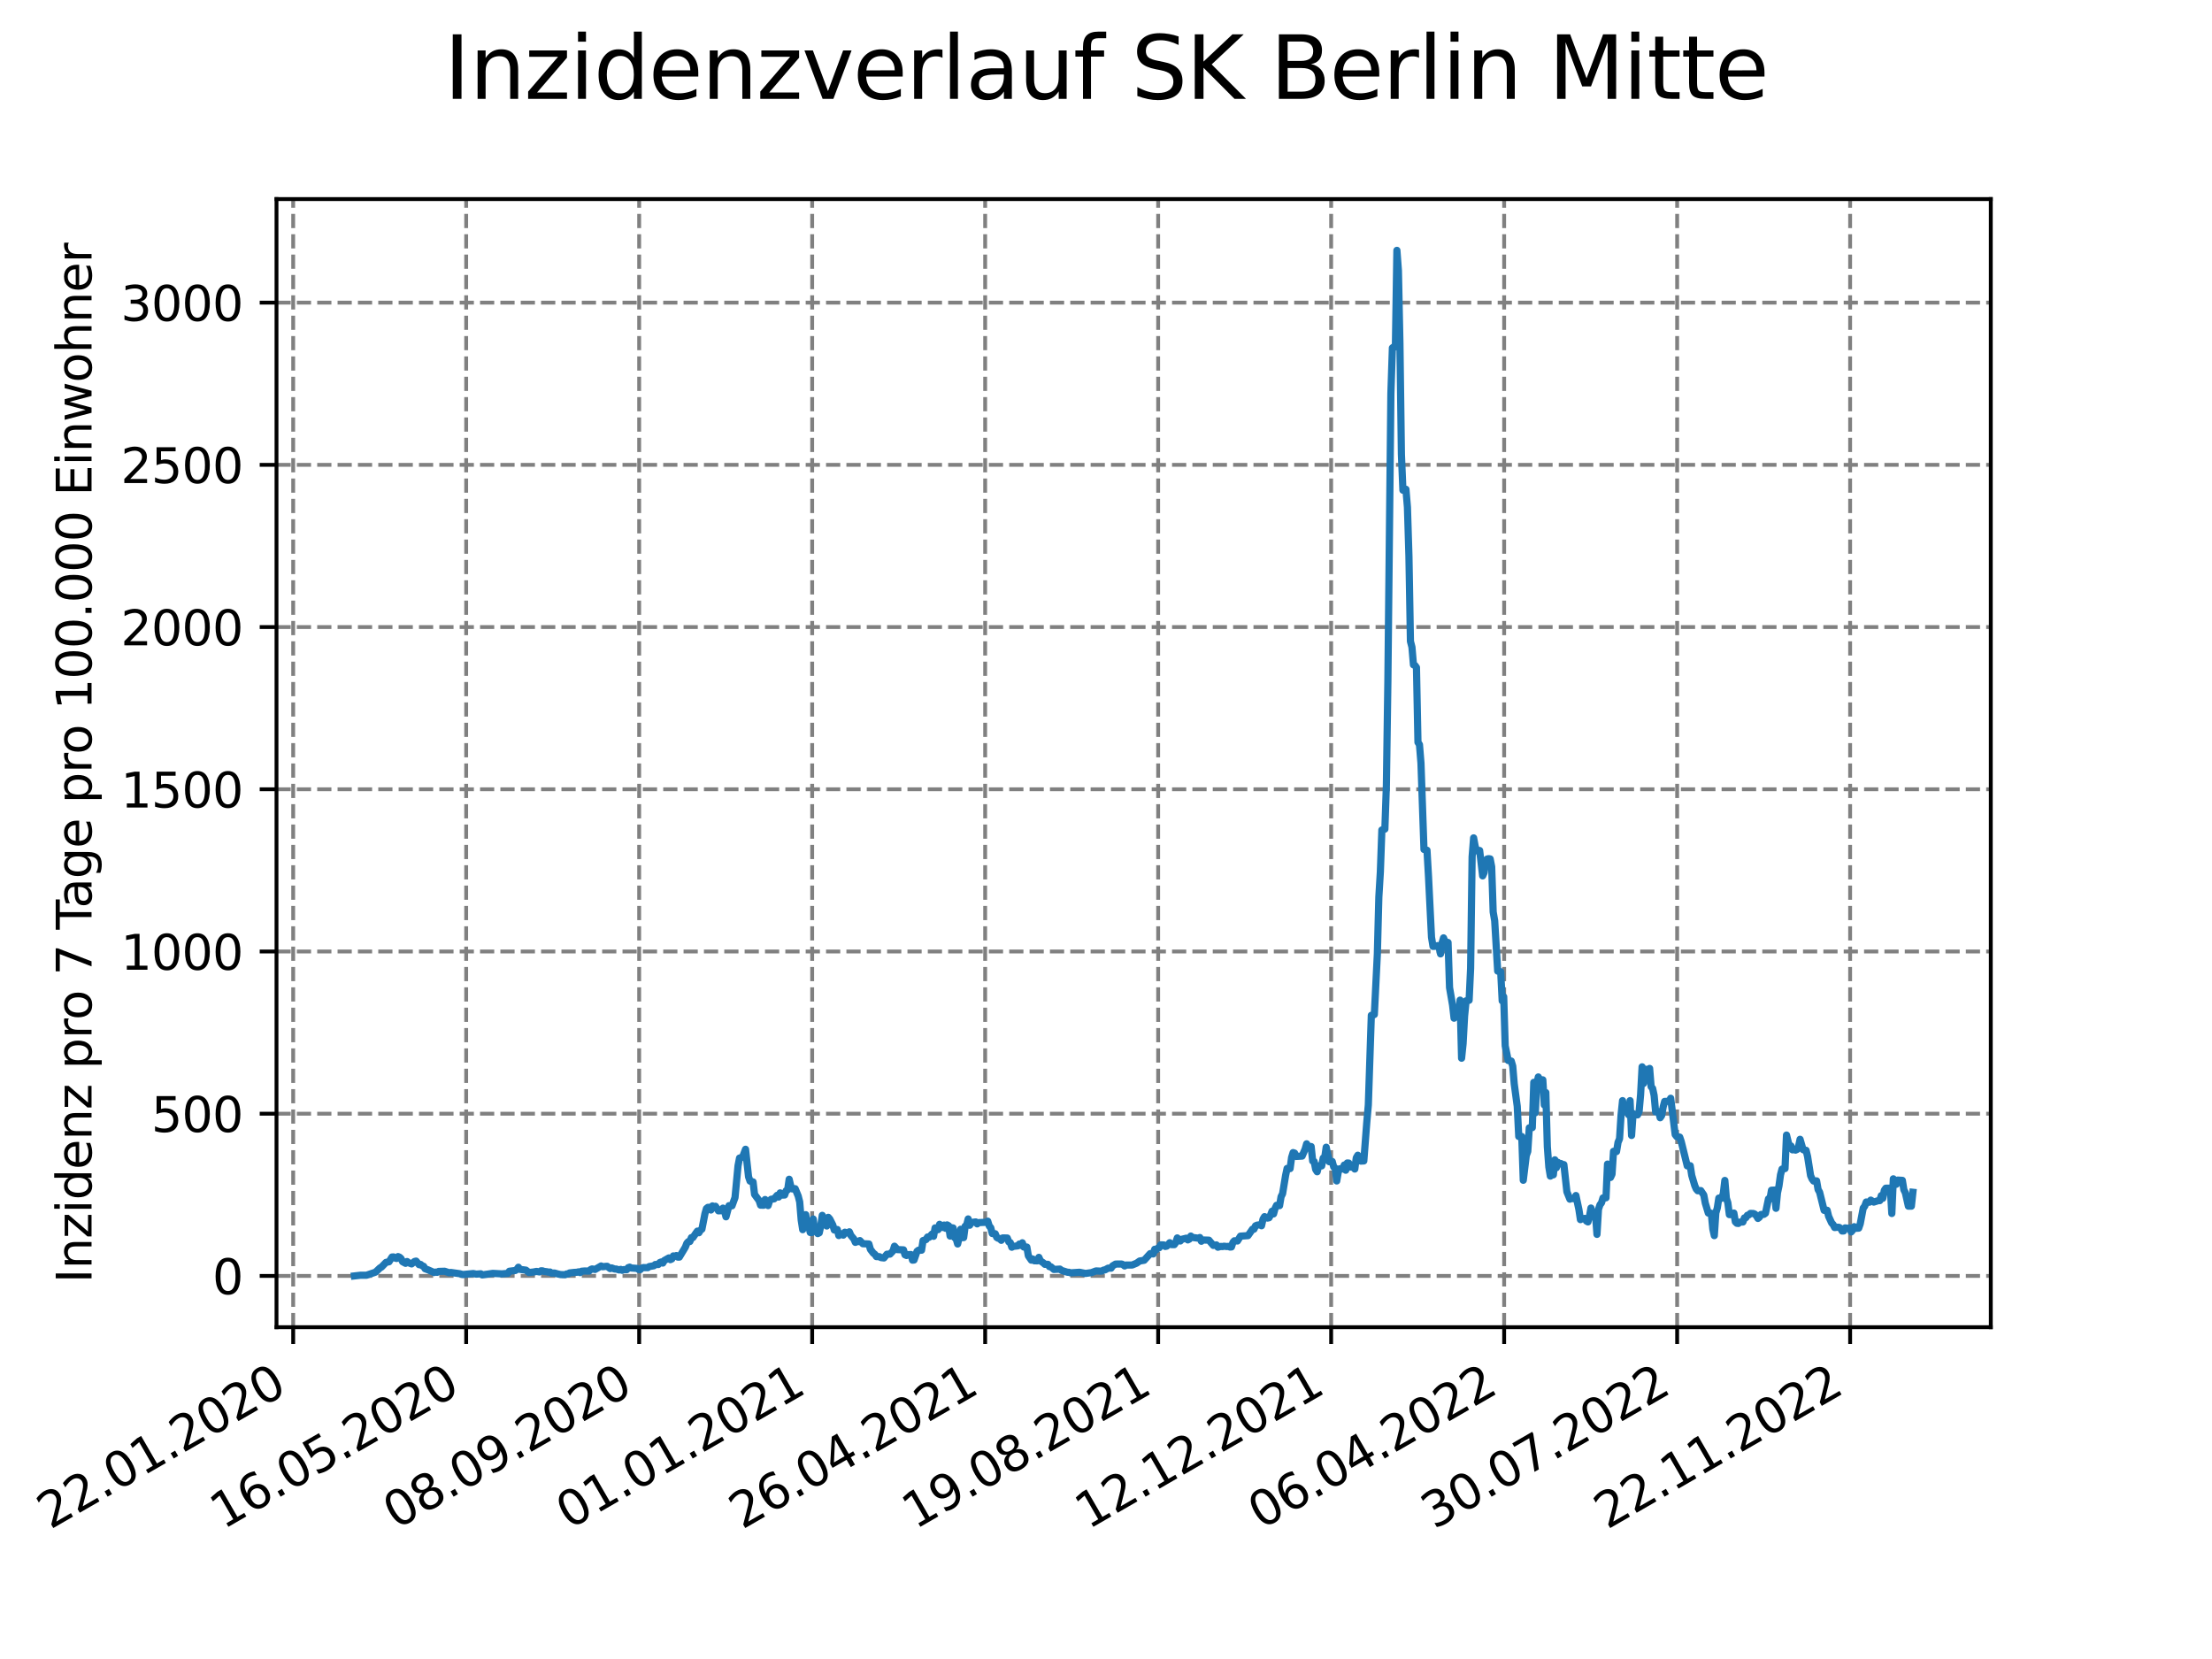 <?xml version="1.0" encoding="utf-8" standalone="no"?>
<!DOCTYPE svg PUBLIC "-//W3C//DTD SVG 1.1//EN"
  "http://www.w3.org/Graphics/SVG/1.1/DTD/svg11.dtd">
<svg xmlns:xlink="http://www.w3.org/1999/xlink" width="460.8pt" height="345.6pt" viewBox="0 0 460.8 345.6" xmlns="http://www.w3.org/2000/svg" version="1.1">
 <defs>
  <style type="text/css">*{stroke-linejoin: round; stroke-linecap: butt}</style>
 </defs>
 <g id="figure_1">
  <g id="patch_1">
   <path d="M 0 345.6 
L 460.8 345.6 
L 460.8 0 
L 0 0 
z
" style="fill: #ffffff"/>
  </g>
  <g id="axes_1">
   <g id="patch_2">
    <path d="M 57.6 276.48 
L 414.72 276.48 
L 414.72 41.472 
L 57.6 41.472 
z
" style="fill: #ffffff"/>
   </g>
   <g id="matplotlib.axis_1">
    <g id="xtick_1">
     <g id="line2d_1">
      <path d="M 61.076 276.48 
L 61.076 41.472 
" clip-path="url(#p20c4d9d1df)" style="fill: none; stroke-dasharray: 2.96,1.28; stroke-dashoffset: 0; stroke: #808080; stroke-width: 0.8"/>
     </g>
     <g id="line2d_2">
      <defs>
       <path id="m42b1d2dffa" d="M 0 0 
L 0 3.5 
" style="stroke: #000000; stroke-width: 0.8"/>
      </defs>
      <g>
       <use xlink:href="#m42b1d2dffa" x="61.076" y="276.48" style="stroke: #000000; stroke-width: 0.8"/>
      </g>
     </g>
     <g id="text_1">
      <!-- 22.01.2020 -->
      <g transform="translate(10.451 318.689) rotate(-30) scale(0.1 -0.1)">
       <defs>
        <path id="DejaVuSans-32" d="M 1228 531 
L 3431 531 
L 3431 0 
L 469 0 
L 469 531 
Q 828 903 1448 1529 
Q 2069 2156 2228 2338 
Q 2531 2678 2651 2914 
Q 2772 3150 2772 3378 
Q 2772 3750 2511 3984 
Q 2250 4219 1831 4219 
Q 1534 4219 1204 4116 
Q 875 4013 500 3803 
L 500 4441 
Q 881 4594 1212 4672 
Q 1544 4750 1819 4750 
Q 2544 4750 2975 4387 
Q 3406 4025 3406 3419 
Q 3406 3131 3298 2873 
Q 3191 2616 2906 2266 
Q 2828 2175 2409 1742 
Q 1991 1309 1228 531 
z
" transform="scale(0.016)"/>
        <path id="DejaVuSans-2e" d="M 684 794 
L 1344 794 
L 1344 0 
L 684 0 
L 684 794 
z
" transform="scale(0.016)"/>
        <path id="DejaVuSans-30" d="M 2034 4250 
Q 1547 4250 1301 3770 
Q 1056 3291 1056 2328 
Q 1056 1369 1301 889 
Q 1547 409 2034 409 
Q 2525 409 2770 889 
Q 3016 1369 3016 2328 
Q 3016 3291 2770 3770 
Q 2525 4250 2034 4250 
z
M 2034 4750 
Q 2819 4750 3233 4129 
Q 3647 3509 3647 2328 
Q 3647 1150 3233 529 
Q 2819 -91 2034 -91 
Q 1250 -91 836 529 
Q 422 1150 422 2328 
Q 422 3509 836 4129 
Q 1250 4750 2034 4750 
z
" transform="scale(0.016)"/>
        <path id="DejaVuSans-31" d="M 794 531 
L 1825 531 
L 1825 4091 
L 703 3866 
L 703 4441 
L 1819 4666 
L 2450 4666 
L 2450 531 
L 3481 531 
L 3481 0 
L 794 0 
L 794 531 
z
" transform="scale(0.016)"/>
       </defs>
       <use xlink:href="#DejaVuSans-32"/>
       <use xlink:href="#DejaVuSans-32" x="63.623"/>
       <use xlink:href="#DejaVuSans-2e" x="127.246"/>
       <use xlink:href="#DejaVuSans-30" x="159.033"/>
       <use xlink:href="#DejaVuSans-31" x="222.656"/>
       <use xlink:href="#DejaVuSans-2e" x="286.279"/>
       <use xlink:href="#DejaVuSans-32" x="318.066"/>
       <use xlink:href="#DejaVuSans-30" x="381.689"/>
       <use xlink:href="#DejaVuSans-32" x="445.312"/>
       <use xlink:href="#DejaVuSans-30" x="508.936"/>
      </g>
     </g>
    </g>
    <g id="xtick_2">
     <g id="line2d_3">
      <path d="M 97.114 276.48 
L 97.114 41.472 
" clip-path="url(#p20c4d9d1df)" style="fill: none; stroke-dasharray: 2.96,1.28; stroke-dashoffset: 0; stroke: #808080; stroke-width: 0.8"/>
     </g>
     <g id="line2d_4">
      <g>
       <use xlink:href="#m42b1d2dffa" x="97.114" y="276.48" style="stroke: #000000; stroke-width: 0.8"/>
      </g>
     </g>
     <g id="text_2">
      <!-- 16.05.2020 -->
      <g transform="translate(46.489 318.689) rotate(-30) scale(0.1 -0.1)">
       <defs>
        <path id="DejaVuSans-36" d="M 2113 2584 
Q 1688 2584 1439 2293 
Q 1191 2003 1191 1497 
Q 1191 994 1439 701 
Q 1688 409 2113 409 
Q 2538 409 2786 701 
Q 3034 994 3034 1497 
Q 3034 2003 2786 2293 
Q 2538 2584 2113 2584 
z
M 3366 4563 
L 3366 3988 
Q 3128 4100 2886 4159 
Q 2644 4219 2406 4219 
Q 1781 4219 1451 3797 
Q 1122 3375 1075 2522 
Q 1259 2794 1537 2939 
Q 1816 3084 2150 3084 
Q 2853 3084 3261 2657 
Q 3669 2231 3669 1497 
Q 3669 778 3244 343 
Q 2819 -91 2113 -91 
Q 1303 -91 875 529 
Q 447 1150 447 2328 
Q 447 3434 972 4092 
Q 1497 4750 2381 4750 
Q 2619 4750 2861 4703 
Q 3103 4656 3366 4563 
z
" transform="scale(0.016)"/>
        <path id="DejaVuSans-35" d="M 691 4666 
L 3169 4666 
L 3169 4134 
L 1269 4134 
L 1269 2991 
Q 1406 3038 1543 3061 
Q 1681 3084 1819 3084 
Q 2600 3084 3056 2656 
Q 3513 2228 3513 1497 
Q 3513 744 3044 326 
Q 2575 -91 1722 -91 
Q 1428 -91 1123 -41 
Q 819 9 494 109 
L 494 744 
Q 775 591 1075 516 
Q 1375 441 1709 441 
Q 2250 441 2565 725 
Q 2881 1009 2881 1497 
Q 2881 1984 2565 2268 
Q 2250 2553 1709 2553 
Q 1456 2553 1204 2497 
Q 953 2441 691 2322 
L 691 4666 
z
" transform="scale(0.016)"/>
       </defs>
       <use xlink:href="#DejaVuSans-31"/>
       <use xlink:href="#DejaVuSans-36" x="63.623"/>
       <use xlink:href="#DejaVuSans-2e" x="127.246"/>
       <use xlink:href="#DejaVuSans-30" x="159.033"/>
       <use xlink:href="#DejaVuSans-35" x="222.656"/>
       <use xlink:href="#DejaVuSans-2e" x="286.279"/>
       <use xlink:href="#DejaVuSans-32" x="318.066"/>
       <use xlink:href="#DejaVuSans-30" x="381.689"/>
       <use xlink:href="#DejaVuSans-32" x="445.312"/>
       <use xlink:href="#DejaVuSans-30" x="508.936"/>
      </g>
     </g>
    </g>
    <g id="xtick_3">
     <g id="line2d_5">
      <path d="M 133.152 276.48 
L 133.152 41.472 
" clip-path="url(#p20c4d9d1df)" style="fill: none; stroke-dasharray: 2.96,1.28; stroke-dashoffset: 0; stroke: #808080; stroke-width: 0.8"/>
     </g>
     <g id="line2d_6">
      <g>
       <use xlink:href="#m42b1d2dffa" x="133.152" y="276.48" style="stroke: #000000; stroke-width: 0.8"/>
      </g>
     </g>
     <g id="text_3">
      <!-- 08.09.2020 -->
      <g transform="translate(82.526 318.689) rotate(-30) scale(0.1 -0.1)">
       <defs>
        <path id="DejaVuSans-38" d="M 2034 2216 
Q 1584 2216 1326 1975 
Q 1069 1734 1069 1313 
Q 1069 891 1326 650 
Q 1584 409 2034 409 
Q 2484 409 2743 651 
Q 3003 894 3003 1313 
Q 3003 1734 2745 1975 
Q 2488 2216 2034 2216 
z
M 1403 2484 
Q 997 2584 770 2862 
Q 544 3141 544 3541 
Q 544 4100 942 4425 
Q 1341 4750 2034 4750 
Q 2731 4750 3128 4425 
Q 3525 4100 3525 3541 
Q 3525 3141 3298 2862 
Q 3072 2584 2669 2484 
Q 3125 2378 3379 2068 
Q 3634 1759 3634 1313 
Q 3634 634 3220 271 
Q 2806 -91 2034 -91 
Q 1263 -91 848 271 
Q 434 634 434 1313 
Q 434 1759 690 2068 
Q 947 2378 1403 2484 
z
M 1172 3481 
Q 1172 3119 1398 2916 
Q 1625 2713 2034 2713 
Q 2441 2713 2670 2916 
Q 2900 3119 2900 3481 
Q 2900 3844 2670 4047 
Q 2441 4250 2034 4250 
Q 1625 4250 1398 4047 
Q 1172 3844 1172 3481 
z
" transform="scale(0.016)"/>
        <path id="DejaVuSans-39" d="M 703 97 
L 703 672 
Q 941 559 1184 500 
Q 1428 441 1663 441 
Q 2288 441 2617 861 
Q 2947 1281 2994 2138 
Q 2813 1869 2534 1725 
Q 2256 1581 1919 1581 
Q 1219 1581 811 2004 
Q 403 2428 403 3163 
Q 403 3881 828 4315 
Q 1253 4750 1959 4750 
Q 2769 4750 3195 4129 
Q 3622 3509 3622 2328 
Q 3622 1225 3098 567 
Q 2575 -91 1691 -91 
Q 1453 -91 1209 -44 
Q 966 3 703 97 
z
M 1959 2075 
Q 2384 2075 2632 2365 
Q 2881 2656 2881 3163 
Q 2881 3666 2632 3958 
Q 2384 4250 1959 4250 
Q 1534 4250 1286 3958 
Q 1038 3666 1038 3163 
Q 1038 2656 1286 2365 
Q 1534 2075 1959 2075 
z
" transform="scale(0.016)"/>
       </defs>
       <use xlink:href="#DejaVuSans-30"/>
       <use xlink:href="#DejaVuSans-38" x="63.623"/>
       <use xlink:href="#DejaVuSans-2e" x="127.246"/>
       <use xlink:href="#DejaVuSans-30" x="159.033"/>
       <use xlink:href="#DejaVuSans-39" x="222.656"/>
       <use xlink:href="#DejaVuSans-2e" x="286.279"/>
       <use xlink:href="#DejaVuSans-32" x="318.066"/>
       <use xlink:href="#DejaVuSans-30" x="381.689"/>
       <use xlink:href="#DejaVuSans-32" x="445.312"/>
       <use xlink:href="#DejaVuSans-30" x="508.936"/>
      </g>
     </g>
    </g>
    <g id="xtick_4">
     <g id="line2d_7">
      <path d="M 169.19 276.48 
L 169.19 41.472 
" clip-path="url(#p20c4d9d1df)" style="fill: none; stroke-dasharray: 2.96,1.28; stroke-dashoffset: 0; stroke: #808080; stroke-width: 0.8"/>
     </g>
     <g id="line2d_8">
      <g>
       <use xlink:href="#m42b1d2dffa" x="169.19" y="276.48" style="stroke: #000000; stroke-width: 0.8"/>
      </g>
     </g>
     <g id="text_4">
      <!-- 01.01.2021 -->
      <g transform="translate(118.564 318.689) rotate(-30) scale(0.1 -0.1)">
       <use xlink:href="#DejaVuSans-30"/>
       <use xlink:href="#DejaVuSans-31" x="63.623"/>
       <use xlink:href="#DejaVuSans-2e" x="127.246"/>
       <use xlink:href="#DejaVuSans-30" x="159.033"/>
       <use xlink:href="#DejaVuSans-31" x="222.656"/>
       <use xlink:href="#DejaVuSans-2e" x="286.279"/>
       <use xlink:href="#DejaVuSans-32" x="318.066"/>
       <use xlink:href="#DejaVuSans-30" x="381.689"/>
       <use xlink:href="#DejaVuSans-32" x="445.312"/>
       <use xlink:href="#DejaVuSans-31" x="508.936"/>
      </g>
     </g>
    </g>
    <g id="xtick_5">
     <g id="line2d_9">
      <path d="M 205.227 276.48 
L 205.227 41.472 
" clip-path="url(#p20c4d9d1df)" style="fill: none; stroke-dasharray: 2.96,1.28; stroke-dashoffset: 0; stroke: #808080; stroke-width: 0.8"/>
     </g>
     <g id="line2d_10">
      <g>
       <use xlink:href="#m42b1d2dffa" x="205.227" y="276.48" style="stroke: #000000; stroke-width: 0.8"/>
      </g>
     </g>
     <g id="text_5">
      <!-- 26.04.2021 -->
      <g transform="translate(154.602 318.689) rotate(-30) scale(0.1 -0.1)">
       <defs>
        <path id="DejaVuSans-34" d="M 2419 4116 
L 825 1625 
L 2419 1625 
L 2419 4116 
z
M 2253 4666 
L 3047 4666 
L 3047 1625 
L 3713 1625 
L 3713 1100 
L 3047 1100 
L 3047 0 
L 2419 0 
L 2419 1100 
L 313 1100 
L 313 1709 
L 2253 4666 
z
" transform="scale(0.016)"/>
       </defs>
       <use xlink:href="#DejaVuSans-32"/>
       <use xlink:href="#DejaVuSans-36" x="63.623"/>
       <use xlink:href="#DejaVuSans-2e" x="127.246"/>
       <use xlink:href="#DejaVuSans-30" x="159.033"/>
       <use xlink:href="#DejaVuSans-34" x="222.656"/>
       <use xlink:href="#DejaVuSans-2e" x="286.279"/>
       <use xlink:href="#DejaVuSans-32" x="318.066"/>
       <use xlink:href="#DejaVuSans-30" x="381.689"/>
       <use xlink:href="#DejaVuSans-32" x="445.312"/>
       <use xlink:href="#DejaVuSans-31" x="508.936"/>
      </g>
     </g>
    </g>
    <g id="xtick_6">
     <g id="line2d_11">
      <path d="M 241.265 276.48 
L 241.265 41.472 
" clip-path="url(#p20c4d9d1df)" style="fill: none; stroke-dasharray: 2.96,1.28; stroke-dashoffset: 0; stroke: #808080; stroke-width: 0.8"/>
     </g>
     <g id="line2d_12">
      <g>
       <use xlink:href="#m42b1d2dffa" x="241.265" y="276.48" style="stroke: #000000; stroke-width: 0.8"/>
      </g>
     </g>
     <g id="text_6">
      <!-- 19.08.2021 -->
      <g transform="translate(190.64 318.689) rotate(-30) scale(0.1 -0.1)">
       <use xlink:href="#DejaVuSans-31"/>
       <use xlink:href="#DejaVuSans-39" x="63.623"/>
       <use xlink:href="#DejaVuSans-2e" x="127.246"/>
       <use xlink:href="#DejaVuSans-30" x="159.033"/>
       <use xlink:href="#DejaVuSans-38" x="222.656"/>
       <use xlink:href="#DejaVuSans-2e" x="286.279"/>
       <use xlink:href="#DejaVuSans-32" x="318.066"/>
       <use xlink:href="#DejaVuSans-30" x="381.689"/>
       <use xlink:href="#DejaVuSans-32" x="445.312"/>
       <use xlink:href="#DejaVuSans-31" x="508.936"/>
      </g>
     </g>
    </g>
    <g id="xtick_7">
     <g id="line2d_13">
      <path d="M 277.303 276.48 
L 277.303 41.472 
" clip-path="url(#p20c4d9d1df)" style="fill: none; stroke-dasharray: 2.96,1.28; stroke-dashoffset: 0; stroke: #808080; stroke-width: 0.8"/>
     </g>
     <g id="line2d_14">
      <g>
       <use xlink:href="#m42b1d2dffa" x="277.303" y="276.48" style="stroke: #000000; stroke-width: 0.8"/>
      </g>
     </g>
     <g id="text_7">
      <!-- 12.12.2021 -->
      <g transform="translate(226.678 318.689) rotate(-30) scale(0.1 -0.1)">
       <use xlink:href="#DejaVuSans-31"/>
       <use xlink:href="#DejaVuSans-32" x="63.623"/>
       <use xlink:href="#DejaVuSans-2e" x="127.246"/>
       <use xlink:href="#DejaVuSans-31" x="159.033"/>
       <use xlink:href="#DejaVuSans-32" x="222.656"/>
       <use xlink:href="#DejaVuSans-2e" x="286.279"/>
       <use xlink:href="#DejaVuSans-32" x="318.066"/>
       <use xlink:href="#DejaVuSans-30" x="381.689"/>
       <use xlink:href="#DejaVuSans-32" x="445.312"/>
       <use xlink:href="#DejaVuSans-31" x="508.936"/>
      </g>
     </g>
    </g>
    <g id="xtick_8">
     <g id="line2d_15">
      <path d="M 313.341 276.48 
L 313.341 41.472 
" clip-path="url(#p20c4d9d1df)" style="fill: none; stroke-dasharray: 2.96,1.28; stroke-dashoffset: 0; stroke: #808080; stroke-width: 0.8"/>
     </g>
     <g id="line2d_16">
      <g>
       <use xlink:href="#m42b1d2dffa" x="313.341" y="276.48" style="stroke: #000000; stroke-width: 0.8"/>
      </g>
     </g>
     <g id="text_8">
      <!-- 06.04.2022 -->
      <g transform="translate(262.716 318.689) rotate(-30) scale(0.1 -0.1)">
       <use xlink:href="#DejaVuSans-30"/>
       <use xlink:href="#DejaVuSans-36" x="63.623"/>
       <use xlink:href="#DejaVuSans-2e" x="127.246"/>
       <use xlink:href="#DejaVuSans-30" x="159.033"/>
       <use xlink:href="#DejaVuSans-34" x="222.656"/>
       <use xlink:href="#DejaVuSans-2e" x="286.279"/>
       <use xlink:href="#DejaVuSans-32" x="318.066"/>
       <use xlink:href="#DejaVuSans-30" x="381.689"/>
       <use xlink:href="#DejaVuSans-32" x="445.312"/>
       <use xlink:href="#DejaVuSans-32" x="508.936"/>
      </g>
     </g>
    </g>
    <g id="xtick_9">
     <g id="line2d_17">
      <path d="M 349.379 276.48 
L 349.379 41.472 
" clip-path="url(#p20c4d9d1df)" style="fill: none; stroke-dasharray: 2.96,1.28; stroke-dashoffset: 0; stroke: #808080; stroke-width: 0.8"/>
     </g>
     <g id="line2d_18">
      <g>
       <use xlink:href="#m42b1d2dffa" x="349.379" y="276.48" style="stroke: #000000; stroke-width: 0.8"/>
      </g>
     </g>
     <g id="text_9">
      <!-- 30.07.2022 -->
      <g transform="translate(298.754 318.689) rotate(-30) scale(0.1 -0.1)">
       <defs>
        <path id="DejaVuSans-33" d="M 2597 2516 
Q 3050 2419 3304 2112 
Q 3559 1806 3559 1356 
Q 3559 666 3084 287 
Q 2609 -91 1734 -91 
Q 1441 -91 1130 -33 
Q 819 25 488 141 
L 488 750 
Q 750 597 1062 519 
Q 1375 441 1716 441 
Q 2309 441 2620 675 
Q 2931 909 2931 1356 
Q 2931 1769 2642 2001 
Q 2353 2234 1838 2234 
L 1294 2234 
L 1294 2753 
L 1863 2753 
Q 2328 2753 2575 2939 
Q 2822 3125 2822 3475 
Q 2822 3834 2567 4026 
Q 2313 4219 1838 4219 
Q 1578 4219 1281 4162 
Q 984 4106 628 3988 
L 628 4550 
Q 988 4650 1302 4700 
Q 1616 4750 1894 4750 
Q 2613 4750 3031 4423 
Q 3450 4097 3450 3541 
Q 3450 3153 3228 2886 
Q 3006 2619 2597 2516 
z
" transform="scale(0.016)"/>
        <path id="DejaVuSans-37" d="M 525 4666 
L 3525 4666 
L 3525 4397 
L 1831 0 
L 1172 0 
L 2766 4134 
L 525 4134 
L 525 4666 
z
" transform="scale(0.016)"/>
       </defs>
       <use xlink:href="#DejaVuSans-33"/>
       <use xlink:href="#DejaVuSans-30" x="63.623"/>
       <use xlink:href="#DejaVuSans-2e" x="127.246"/>
       <use xlink:href="#DejaVuSans-30" x="159.033"/>
       <use xlink:href="#DejaVuSans-37" x="222.656"/>
       <use xlink:href="#DejaVuSans-2e" x="286.279"/>
       <use xlink:href="#DejaVuSans-32" x="318.066"/>
       <use xlink:href="#DejaVuSans-30" x="381.689"/>
       <use xlink:href="#DejaVuSans-32" x="445.312"/>
       <use xlink:href="#DejaVuSans-32" x="508.936"/>
      </g>
     </g>
    </g>
    <g id="xtick_10">
     <g id="line2d_19">
      <path d="M 385.417 276.48 
L 385.417 41.472 
" clip-path="url(#p20c4d9d1df)" style="fill: none; stroke-dasharray: 2.96,1.28; stroke-dashoffset: 0; stroke: #808080; stroke-width: 0.8"/>
     </g>
     <g id="line2d_20">
      <g>
       <use xlink:href="#m42b1d2dffa" x="385.417" y="276.48" style="stroke: #000000; stroke-width: 0.8"/>
      </g>
     </g>
     <g id="text_10">
      <!-- 22.11.2022 -->
      <g transform="translate(334.792 318.689) rotate(-30) scale(0.1 -0.1)">
       <use xlink:href="#DejaVuSans-32"/>
       <use xlink:href="#DejaVuSans-32" x="63.623"/>
       <use xlink:href="#DejaVuSans-2e" x="127.246"/>
       <use xlink:href="#DejaVuSans-31" x="159.033"/>
       <use xlink:href="#DejaVuSans-31" x="222.656"/>
       <use xlink:href="#DejaVuSans-2e" x="286.279"/>
       <use xlink:href="#DejaVuSans-32" x="318.066"/>
       <use xlink:href="#DejaVuSans-30" x="381.689"/>
       <use xlink:href="#DejaVuSans-32" x="445.312"/>
       <use xlink:href="#DejaVuSans-32" x="508.936"/>
      </g>
     </g>
    </g>
   </g>
   <g id="matplotlib.axis_2">
    <g id="ytick_1">
     <g id="line2d_21">
      <path d="M 57.6 265.798 
L 414.72 265.798 
" clip-path="url(#p20c4d9d1df)" style="fill: none; stroke-dasharray: 2.96,1.28; stroke-dashoffset: 0; stroke: #808080; stroke-width: 0.8"/>
     </g>
     <g id="line2d_22">
      <defs>
       <path id="mf22d409d50" d="M 0 0 
L -3.5 0 
" style="stroke: #000000; stroke-width: 0.8"/>
      </defs>
      <g>
       <use xlink:href="#mf22d409d50" x="57.6" y="265.798" style="stroke: #000000; stroke-width: 0.8"/>
      </g>
     </g>
     <g id="text_11">
      <!-- 0 -->
      <g transform="translate(44.237 269.597) scale(0.1 -0.1)">
       <use xlink:href="#DejaVuSans-30"/>
      </g>
     </g>
    </g>
    <g id="ytick_2">
     <g id="line2d_23">
      <path d="M 57.6 232.005 
L 414.72 232.005 
" clip-path="url(#p20c4d9d1df)" style="fill: none; stroke-dasharray: 2.96,1.28; stroke-dashoffset: 0; stroke: #808080; stroke-width: 0.8"/>
     </g>
     <g id="line2d_24">
      <g>
       <use xlink:href="#mf22d409d50" x="57.6" y="232.005" style="stroke: #000000; stroke-width: 0.8"/>
      </g>
     </g>
     <g id="text_12">
      <!-- 500 -->
      <g transform="translate(31.512 235.804) scale(0.1 -0.1)">
       <use xlink:href="#DejaVuSans-35"/>
       <use xlink:href="#DejaVuSans-30" x="63.623"/>
       <use xlink:href="#DejaVuSans-30" x="127.246"/>
      </g>
     </g>
    </g>
    <g id="ytick_3">
     <g id="line2d_25">
      <path d="M 57.6 198.212 
L 414.72 198.212 
" clip-path="url(#p20c4d9d1df)" style="fill: none; stroke-dasharray: 2.96,1.28; stroke-dashoffset: 0; stroke: #808080; stroke-width: 0.8"/>
     </g>
     <g id="line2d_26">
      <g>
       <use xlink:href="#mf22d409d50" x="57.6" y="198.212" style="stroke: #000000; stroke-width: 0.8"/>
      </g>
     </g>
     <g id="text_13">
      <!-- 1000 -->
      <g transform="translate(25.15 202.011) scale(0.1 -0.1)">
       <use xlink:href="#DejaVuSans-31"/>
       <use xlink:href="#DejaVuSans-30" x="63.623"/>
       <use xlink:href="#DejaVuSans-30" x="127.246"/>
       <use xlink:href="#DejaVuSans-30" x="190.869"/>
      </g>
     </g>
    </g>
    <g id="ytick_4">
     <g id="line2d_27">
      <path d="M 57.6 164.419 
L 414.72 164.419 
" clip-path="url(#p20c4d9d1df)" style="fill: none; stroke-dasharray: 2.96,1.28; stroke-dashoffset: 0; stroke: #808080; stroke-width: 0.8"/>
     </g>
     <g id="line2d_28">
      <g>
       <use xlink:href="#mf22d409d50" x="57.6" y="164.419" style="stroke: #000000; stroke-width: 0.8"/>
      </g>
     </g>
     <g id="text_14">
      <!-- 1500 -->
      <g transform="translate(25.15 168.218) scale(0.1 -0.1)">
       <use xlink:href="#DejaVuSans-31"/>
       <use xlink:href="#DejaVuSans-35" x="63.623"/>
       <use xlink:href="#DejaVuSans-30" x="127.246"/>
       <use xlink:href="#DejaVuSans-30" x="190.869"/>
      </g>
     </g>
    </g>
    <g id="ytick_5">
     <g id="line2d_29">
      <path d="M 57.6 130.626 
L 414.72 130.626 
" clip-path="url(#p20c4d9d1df)" style="fill: none; stroke-dasharray: 2.96,1.28; stroke-dashoffset: 0; stroke: #808080; stroke-width: 0.8"/>
     </g>
     <g id="line2d_30">
      <g>
       <use xlink:href="#mf22d409d50" x="57.6" y="130.626" style="stroke: #000000; stroke-width: 0.8"/>
      </g>
     </g>
     <g id="text_15">
      <!-- 2000 -->
      <g transform="translate(25.15 134.425) scale(0.1 -0.1)">
       <use xlink:href="#DejaVuSans-32"/>
       <use xlink:href="#DejaVuSans-30" x="63.623"/>
       <use xlink:href="#DejaVuSans-30" x="127.246"/>
       <use xlink:href="#DejaVuSans-30" x="190.869"/>
      </g>
     </g>
    </g>
    <g id="ytick_6">
     <g id="line2d_31">
      <path d="M 57.6 96.832 
L 414.72 96.832 
" clip-path="url(#p20c4d9d1df)" style="fill: none; stroke-dasharray: 2.96,1.28; stroke-dashoffset: 0; stroke: #808080; stroke-width: 0.8"/>
     </g>
     <g id="line2d_32">
      <g>
       <use xlink:href="#mf22d409d50" x="57.6" y="96.832" style="stroke: #000000; stroke-width: 0.8"/>
      </g>
     </g>
     <g id="text_16">
      <!-- 2500 -->
      <g transform="translate(25.15 100.632) scale(0.1 -0.1)">
       <use xlink:href="#DejaVuSans-32"/>
       <use xlink:href="#DejaVuSans-35" x="63.623"/>
       <use xlink:href="#DejaVuSans-30" x="127.246"/>
       <use xlink:href="#DejaVuSans-30" x="190.869"/>
      </g>
     </g>
    </g>
    <g id="ytick_7">
     <g id="line2d_33">
      <path d="M 57.6 63.039 
L 414.72 63.039 
" clip-path="url(#p20c4d9d1df)" style="fill: none; stroke-dasharray: 2.96,1.28; stroke-dashoffset: 0; stroke: #808080; stroke-width: 0.8"/>
     </g>
     <g id="line2d_34">
      <g>
       <use xlink:href="#mf22d409d50" x="57.6" y="63.039" style="stroke: #000000; stroke-width: 0.8"/>
      </g>
     </g>
     <g id="text_17">
      <!-- 3000 -->
      <g transform="translate(25.15 66.839) scale(0.1 -0.1)">
       <use xlink:href="#DejaVuSans-33"/>
       <use xlink:href="#DejaVuSans-30" x="63.623"/>
       <use xlink:href="#DejaVuSans-30" x="127.246"/>
       <use xlink:href="#DejaVuSans-30" x="190.869"/>
      </g>
     </g>
    </g>
    <g id="text_18">
     <!-- Inzidenz pro 7 Tage pro 100.000 Einwohner -->
     <g transform="translate(19.07 267.301) rotate(-90) scale(0.1 -0.1)">
      <defs>
       <path id="DejaVuSans-49" d="M 628 4666 
L 1259 4666 
L 1259 0 
L 628 0 
L 628 4666 
z
" transform="scale(0.016)"/>
       <path id="DejaVuSans-6e" d="M 3513 2113 
L 3513 0 
L 2938 0 
L 2938 2094 
Q 2938 2591 2744 2837 
Q 2550 3084 2163 3084 
Q 1697 3084 1428 2787 
Q 1159 2491 1159 1978 
L 1159 0 
L 581 0 
L 581 3500 
L 1159 3500 
L 1159 2956 
Q 1366 3272 1645 3428 
Q 1925 3584 2291 3584 
Q 2894 3584 3203 3211 
Q 3513 2838 3513 2113 
z
" transform="scale(0.016)"/>
       <path id="DejaVuSans-7a" d="M 353 3500 
L 3084 3500 
L 3084 2975 
L 922 459 
L 3084 459 
L 3084 0 
L 275 0 
L 275 525 
L 2438 3041 
L 353 3041 
L 353 3500 
z
" transform="scale(0.016)"/>
       <path id="DejaVuSans-69" d="M 603 3500 
L 1178 3500 
L 1178 0 
L 603 0 
L 603 3500 
z
M 603 4863 
L 1178 4863 
L 1178 4134 
L 603 4134 
L 603 4863 
z
" transform="scale(0.016)"/>
       <path id="DejaVuSans-64" d="M 2906 2969 
L 2906 4863 
L 3481 4863 
L 3481 0 
L 2906 0 
L 2906 525 
Q 2725 213 2448 61 
Q 2172 -91 1784 -91 
Q 1150 -91 751 415 
Q 353 922 353 1747 
Q 353 2572 751 3078 
Q 1150 3584 1784 3584 
Q 2172 3584 2448 3432 
Q 2725 3281 2906 2969 
z
M 947 1747 
Q 947 1113 1208 752 
Q 1469 391 1925 391 
Q 2381 391 2643 752 
Q 2906 1113 2906 1747 
Q 2906 2381 2643 2742 
Q 2381 3103 1925 3103 
Q 1469 3103 1208 2742 
Q 947 2381 947 1747 
z
" transform="scale(0.016)"/>
       <path id="DejaVuSans-65" d="M 3597 1894 
L 3597 1613 
L 953 1613 
Q 991 1019 1311 708 
Q 1631 397 2203 397 
Q 2534 397 2845 478 
Q 3156 559 3463 722 
L 3463 178 
Q 3153 47 2828 -22 
Q 2503 -91 2169 -91 
Q 1331 -91 842 396 
Q 353 884 353 1716 
Q 353 2575 817 3079 
Q 1281 3584 2069 3584 
Q 2775 3584 3186 3129 
Q 3597 2675 3597 1894 
z
M 3022 2063 
Q 3016 2534 2758 2815 
Q 2500 3097 2075 3097 
Q 1594 3097 1305 2825 
Q 1016 2553 972 2059 
L 3022 2063 
z
" transform="scale(0.016)"/>
       <path id="DejaVuSans-20" transform="scale(0.016)"/>
       <path id="DejaVuSans-70" d="M 1159 525 
L 1159 -1331 
L 581 -1331 
L 581 3500 
L 1159 3500 
L 1159 2969 
Q 1341 3281 1617 3432 
Q 1894 3584 2278 3584 
Q 2916 3584 3314 3078 
Q 3713 2572 3713 1747 
Q 3713 922 3314 415 
Q 2916 -91 2278 -91 
Q 1894 -91 1617 61 
Q 1341 213 1159 525 
z
M 3116 1747 
Q 3116 2381 2855 2742 
Q 2594 3103 2138 3103 
Q 1681 3103 1420 2742 
Q 1159 2381 1159 1747 
Q 1159 1113 1420 752 
Q 1681 391 2138 391 
Q 2594 391 2855 752 
Q 3116 1113 3116 1747 
z
" transform="scale(0.016)"/>
       <path id="DejaVuSans-72" d="M 2631 2963 
Q 2534 3019 2420 3045 
Q 2306 3072 2169 3072 
Q 1681 3072 1420 2755 
Q 1159 2438 1159 1844 
L 1159 0 
L 581 0 
L 581 3500 
L 1159 3500 
L 1159 2956 
Q 1341 3275 1631 3429 
Q 1922 3584 2338 3584 
Q 2397 3584 2469 3576 
Q 2541 3569 2628 3553 
L 2631 2963 
z
" transform="scale(0.016)"/>
       <path id="DejaVuSans-6f" d="M 1959 3097 
Q 1497 3097 1228 2736 
Q 959 2375 959 1747 
Q 959 1119 1226 758 
Q 1494 397 1959 397 
Q 2419 397 2687 759 
Q 2956 1122 2956 1747 
Q 2956 2369 2687 2733 
Q 2419 3097 1959 3097 
z
M 1959 3584 
Q 2709 3584 3137 3096 
Q 3566 2609 3566 1747 
Q 3566 888 3137 398 
Q 2709 -91 1959 -91 
Q 1206 -91 779 398 
Q 353 888 353 1747 
Q 353 2609 779 3096 
Q 1206 3584 1959 3584 
z
" transform="scale(0.016)"/>
       <path id="DejaVuSans-54" d="M -19 4666 
L 3928 4666 
L 3928 4134 
L 2272 4134 
L 2272 0 
L 1638 0 
L 1638 4134 
L -19 4134 
L -19 4666 
z
" transform="scale(0.016)"/>
       <path id="DejaVuSans-61" d="M 2194 1759 
Q 1497 1759 1228 1600 
Q 959 1441 959 1056 
Q 959 750 1161 570 
Q 1363 391 1709 391 
Q 2188 391 2477 730 
Q 2766 1069 2766 1631 
L 2766 1759 
L 2194 1759 
z
M 3341 1997 
L 3341 0 
L 2766 0 
L 2766 531 
Q 2569 213 2275 61 
Q 1981 -91 1556 -91 
Q 1019 -91 701 211 
Q 384 513 384 1019 
Q 384 1609 779 1909 
Q 1175 2209 1959 2209 
L 2766 2209 
L 2766 2266 
Q 2766 2663 2505 2880 
Q 2244 3097 1772 3097 
Q 1472 3097 1187 3025 
Q 903 2953 641 2809 
L 641 3341 
Q 956 3463 1253 3523 
Q 1550 3584 1831 3584 
Q 2591 3584 2966 3190 
Q 3341 2797 3341 1997 
z
" transform="scale(0.016)"/>
       <path id="DejaVuSans-67" d="M 2906 1791 
Q 2906 2416 2648 2759 
Q 2391 3103 1925 3103 
Q 1463 3103 1205 2759 
Q 947 2416 947 1791 
Q 947 1169 1205 825 
Q 1463 481 1925 481 
Q 2391 481 2648 825 
Q 2906 1169 2906 1791 
z
M 3481 434 
Q 3481 -459 3084 -895 
Q 2688 -1331 1869 -1331 
Q 1566 -1331 1297 -1286 
Q 1028 -1241 775 -1147 
L 775 -588 
Q 1028 -725 1275 -790 
Q 1522 -856 1778 -856 
Q 2344 -856 2625 -561 
Q 2906 -266 2906 331 
L 2906 616 
Q 2728 306 2450 153 
Q 2172 0 1784 0 
Q 1141 0 747 490 
Q 353 981 353 1791 
Q 353 2603 747 3093 
Q 1141 3584 1784 3584 
Q 2172 3584 2450 3431 
Q 2728 3278 2906 2969 
L 2906 3500 
L 3481 3500 
L 3481 434 
z
" transform="scale(0.016)"/>
       <path id="DejaVuSans-45" d="M 628 4666 
L 3578 4666 
L 3578 4134 
L 1259 4134 
L 1259 2753 
L 3481 2753 
L 3481 2222 
L 1259 2222 
L 1259 531 
L 3634 531 
L 3634 0 
L 628 0 
L 628 4666 
z
" transform="scale(0.016)"/>
       <path id="DejaVuSans-77" d="M 269 3500 
L 844 3500 
L 1563 769 
L 2278 3500 
L 2956 3500 
L 3675 769 
L 4391 3500 
L 4966 3500 
L 4050 0 
L 3372 0 
L 2619 2869 
L 1863 0 
L 1184 0 
L 269 3500 
z
" transform="scale(0.016)"/>
       <path id="DejaVuSans-68" d="M 3513 2113 
L 3513 0 
L 2938 0 
L 2938 2094 
Q 2938 2591 2744 2837 
Q 2550 3084 2163 3084 
Q 1697 3084 1428 2787 
Q 1159 2491 1159 1978 
L 1159 0 
L 581 0 
L 581 4863 
L 1159 4863 
L 1159 2956 
Q 1366 3272 1645 3428 
Q 1925 3584 2291 3584 
Q 2894 3584 3203 3211 
Q 3513 2838 3513 2113 
z
" transform="scale(0.016)"/>
      </defs>
      <use xlink:href="#DejaVuSans-49"/>
      <use xlink:href="#DejaVuSans-6e" x="29.492"/>
      <use xlink:href="#DejaVuSans-7a" x="92.871"/>
      <use xlink:href="#DejaVuSans-69" x="145.361"/>
      <use xlink:href="#DejaVuSans-64" x="173.145"/>
      <use xlink:href="#DejaVuSans-65" x="236.621"/>
      <use xlink:href="#DejaVuSans-6e" x="298.145"/>
      <use xlink:href="#DejaVuSans-7a" x="361.523"/>
      <use xlink:href="#DejaVuSans-20" x="414.014"/>
      <use xlink:href="#DejaVuSans-70" x="445.801"/>
      <use xlink:href="#DejaVuSans-72" x="509.277"/>
      <use xlink:href="#DejaVuSans-6f" x="548.141"/>
      <use xlink:href="#DejaVuSans-20" x="609.322"/>
      <use xlink:href="#DejaVuSans-37" x="641.109"/>
      <use xlink:href="#DejaVuSans-20" x="704.732"/>
      <use xlink:href="#DejaVuSans-54" x="736.52"/>
      <use xlink:href="#DejaVuSans-61" x="781.104"/>
      <use xlink:href="#DejaVuSans-67" x="842.383"/>
      <use xlink:href="#DejaVuSans-65" x="905.859"/>
      <use xlink:href="#DejaVuSans-20" x="967.383"/>
      <use xlink:href="#DejaVuSans-70" x="999.17"/>
      <use xlink:href="#DejaVuSans-72" x="1062.646"/>
      <use xlink:href="#DejaVuSans-6f" x="1101.51"/>
      <use xlink:href="#DejaVuSans-20" x="1162.691"/>
      <use xlink:href="#DejaVuSans-31" x="1194.479"/>
      <use xlink:href="#DejaVuSans-30" x="1258.102"/>
      <use xlink:href="#DejaVuSans-30" x="1321.725"/>
      <use xlink:href="#DejaVuSans-2e" x="1385.348"/>
      <use xlink:href="#DejaVuSans-30" x="1417.135"/>
      <use xlink:href="#DejaVuSans-30" x="1480.758"/>
      <use xlink:href="#DejaVuSans-30" x="1544.381"/>
      <use xlink:href="#DejaVuSans-20" x="1608.004"/>
      <use xlink:href="#DejaVuSans-45" x="1639.791"/>
      <use xlink:href="#DejaVuSans-69" x="1702.975"/>
      <use xlink:href="#DejaVuSans-6e" x="1730.758"/>
      <use xlink:href="#DejaVuSans-77" x="1794.137"/>
      <use xlink:href="#DejaVuSans-6f" x="1875.924"/>
      <use xlink:href="#DejaVuSans-68" x="1937.105"/>
      <use xlink:href="#DejaVuSans-6e" x="2000.484"/>
      <use xlink:href="#DejaVuSans-65" x="2063.863"/>
      <use xlink:href="#DejaVuSans-72" x="2125.387"/>
     </g>
    </g>
   </g>
   <g id="line2d_35">
    <path d="M 73.833 265.798 
L 75.086 265.656 
L 76.34 265.656 
L 76.966 265.443 
L 78.22 265.017 
L 79.16 264.13 
L 79.473 263.953 
L 80.414 262.977 
L 81.04 262.852 
L 81.667 261.859 
L 81.98 261.841 
L 82.294 262.072 
L 82.607 262.161 
L 82.921 261.77 
L 83.234 261.894 
L 83.547 262.178 
L 83.861 262.835 
L 84.487 263.172 
L 84.801 262.799 
L 85.114 263.048 
L 85.741 263.296 
L 86.368 262.782 
L 86.681 262.711 
L 87.308 263.456 
L 87.621 263.403 
L 87.935 263.686 
L 88.248 263.793 
L 88.561 264.307 
L 89.188 264.538 
L 90.442 265.088 
L 90.755 264.999 
L 91.068 265.053 
L 91.382 264.857 
L 92.635 264.822 
L 93.575 265.141 
L 93.889 265.07 
L 95.142 265.248 
L 95.769 265.337 
L 96.396 265.514 
L 98.589 265.301 
L 99.216 265.425 
L 100.156 265.354 
L 100.469 265.585 
L 102.663 265.266 
L 104.543 265.372 
L 105.797 265.266 
L 106.11 264.822 
L 107.364 264.662 
L 107.677 264.432 
L 107.99 263.988 
L 108.304 264.432 
L 109.557 264.591 
L 110.184 265.088 
L 111.124 264.982 
L 111.751 264.857 
L 112.378 264.964 
L 112.691 264.733 
L 113.004 264.733 
L 113.318 264.857 
L 113.944 264.928 
L 114.258 265.017 
L 114.571 264.982 
L 114.885 265.212 
L 115.511 265.195 
L 116.138 265.372 
L 116.765 265.514 
L 117.705 265.549 
L 118.018 265.39 
L 118.332 265.39 
L 118.645 265.177 
L 119.585 265.07 
L 120.212 265.035 
L 120.525 264.946 
L 120.839 265.106 
L 121.152 264.822 
L 121.779 264.769 
L 122.719 264.786 
L 123.032 264.467 
L 123.346 264.343 
L 123.972 264.449 
L 125.226 263.722 
L 125.539 263.882 
L 126.166 263.811 
L 126.479 263.793 
L 127.106 264.272 
L 127.42 264.13 
L 128.046 264.361 
L 128.36 264.361 
L 128.986 264.556 
L 129.3 264.432 
L 129.613 264.627 
L 129.927 264.485 
L 130.553 264.503 
L 130.867 264.077 
L 131.18 263.97 
L 131.493 264.148 
L 132.747 264.236 
L 133.06 264.467 
L 133.374 264.485 
L 133.687 264.183 
L 134 264.059 
L 134.94 264.077 
L 135.254 263.846 
L 136.194 263.686 
L 136.507 263.42 
L 137.134 263.42 
L 137.447 263.012 
L 137.761 262.888 
L 138.074 263.119 
L 138.388 262.586 
L 139.328 262.054 
L 139.641 262.409 
L 139.954 262.267 
L 140.268 261.628 
L 140.581 261.699 
L 140.895 261.557 
L 141.208 261.877 
L 141.521 261.877 
L 142.461 260.315 
L 142.775 259.783 
L 143.088 258.985 
L 143.402 258.647 
L 143.715 258.63 
L 144.028 257.813 
L 144.342 257.813 
L 144.968 256.891 
L 145.282 256.465 
L 145.595 256.802 
L 145.909 256.27 
L 146.222 256.057 
L 146.849 252.845 
L 147.162 251.763 
L 147.475 251.515 
L 147.789 251.515 
L 148.102 252.065 
L 148.416 251.213 
L 148.729 251.355 
L 149.042 251.284 
L 149.669 252.242 
L 150.296 252.207 
L 150.609 251.674 
L 150.923 252.26 
L 151.236 253.484 
L 151.863 251.16 
L 152.489 251.195 
L 153.116 249.474 
L 153.743 242.856 
L 154.056 241.241 
L 154.683 241.064 
L 155.31 239.414 
L 155.936 245.145 
L 156.25 246.05 
L 156.877 246.21 
L 157.19 248.818 
L 158.13 250.095 
L 158.443 251.053 
L 159.07 251.071 
L 159.384 249.882 
L 160.01 251.142 
L 160.324 250.148 
L 160.637 249.829 
L 161.264 249.74 
L 161.891 249.013 
L 162.204 249.368 
L 162.517 248.498 
L 162.831 248.96 
L 163.457 248.942 
L 163.771 248.037 
L 164.084 247.877 
L 164.398 245.659 
L 164.711 246.99 
L 165.024 247.664 
L 165.651 247.629 
L 166.278 249.155 
L 166.591 250.379 
L 166.905 254.158 
L 167.218 256.163 
L 167.531 253.697 
L 167.845 253.041 
L 168.158 254.992 
L 168.471 255.365 
L 168.785 256.749 
L 169.098 256.767 
L 169.412 253.945 
L 169.725 256.323 
L 170.038 255.631 
L 170.352 256.98 
L 170.665 256.82 
L 170.978 255.418 
L 171.292 253.183 
L 171.605 253.875 
L 171.919 253.963 
L 172.232 255.4 
L 172.545 253.591 
L 172.859 253.945 
L 173.485 255.187 
L 173.799 256.234 
L 174.425 256.128 
L 174.739 257.388 
L 175.052 256.98 
L 175.679 257.299 
L 175.992 256.696 
L 176.619 256.855 
L 176.932 256.607 
L 177.246 257.352 
L 177.873 258.097 
L 178.186 258.807 
L 178.499 258.665 
L 178.813 258.647 
L 179.126 258.434 
L 179.753 259.091 
L 180.693 259.126 
L 181.006 259.144 
L 181.32 260.262 
L 181.946 261.078 
L 182.26 261.291 
L 182.573 261.77 
L 183.2 261.788 
L 183.513 261.983 
L 184.14 262.054 
L 184.767 261.273 
L 185.394 261.256 
L 186.02 260.599 
L 186.334 259.606 
L 186.96 260.315 
L 188.214 260.368 
L 188.527 261.398 
L 188.841 261.539 
L 189.154 261.362 
L 189.781 261.344 
L 190.094 262.515 
L 190.408 262.48 
L 191.034 260.67 
L 191.348 260.439 
L 191.974 260.439 
L 192.288 258.434 
L 192.915 258.222 
L 193.228 257.689 
L 193.541 257.76 
L 194.168 257.068 
L 194.481 257.547 
L 194.795 255.791 
L 195.108 255.897 
L 195.421 256.163 
L 195.735 255.046 
L 196.362 255.702 
L 196.675 255.205 
L 196.988 255.879 
L 197.302 255.17 
L 197.615 255.347 
L 197.928 257.494 
L 198.242 255.755 
L 198.555 255.809 
L 198.869 257.831 
L 199.182 258.044 
L 199.495 259.144 
L 199.809 257.849 
L 200.122 256.075 
L 200.435 257.813 
L 200.749 257.813 
L 201.062 255.436 
L 201.376 255.187 
L 201.689 253.928 
L 202.002 255.241 
L 202.316 254.673 
L 203.256 254.549 
L 203.569 254.957 
L 203.883 254.691 
L 205.136 254.637 
L 205.449 254.655 
L 205.763 254.389 
L 206.076 255.4 
L 206.39 255.755 
L 206.703 256.962 
L 207.33 257.015 
L 207.643 257.778 
L 207.956 257.973 
L 208.27 258.009 
L 208.583 258.381 
L 208.897 257.884 
L 209.837 257.902 
L 210.15 258.701 
L 210.463 258.86 
L 210.777 259.818 
L 211.09 259.641 
L 212.03 259.535 
L 212.344 259.162 
L 212.657 259.446 
L 212.97 258.896 
L 213.284 259.783 
L 213.911 259.783 
L 214.224 261.61 
L 214.851 262.515 
L 215.164 262.285 
L 215.477 262.64 
L 216.104 262.657 
L 216.417 261.93 
L 216.731 262.657 
L 217.358 263.083 
L 217.671 263.385 
L 218.298 263.385 
L 218.611 263.864 
L 218.924 263.899 
L 219.551 264.449 
L 220.805 264.378 
L 221.118 264.645 
L 222.372 265.035 
L 222.685 265.035 
L 222.998 265.159 
L 224.879 265.035 
L 226.132 265.283 
L 226.759 265.195 
L 227.386 265.106 
L 228.326 264.751 
L 229.266 264.804 
L 229.579 264.769 
L 229.893 264.574 
L 230.206 264.538 
L 230.833 264.183 
L 231.459 264.183 
L 231.773 263.704 
L 232.4 263.332 
L 233.026 263.314 
L 233.653 263.314 
L 233.966 263.456 
L 234.28 263.722 
L 234.593 263.527 
L 235.847 263.527 
L 236.787 263.136 
L 237.413 262.693 
L 238.354 262.533 
L 239.607 261.149 
L 240.234 261.22 
L 240.547 260.244 
L 240.861 260.368 
L 241.174 260.031 
L 241.487 259.925 
L 241.801 259.322 
L 242.427 259.339 
L 242.741 259.659 
L 243.054 259.588 
L 243.681 258.878 
L 243.994 259.268 
L 244.621 259.286 
L 244.934 258.843 
L 245.248 257.884 
L 245.875 258.523 
L 246.188 258.168 
L 247.128 257.938 
L 247.441 258.293 
L 247.755 258.133 
L 248.068 257.494 
L 248.382 257.778 
L 249.635 257.938 
L 249.948 257.796 
L 250.262 258.576 
L 250.575 258.31 
L 251.829 258.346 
L 252.769 259.446 
L 253.396 259.339 
L 253.709 259.818 
L 254.336 259.641 
L 254.649 259.694 
L 254.962 259.606 
L 255.589 259.676 
L 255.903 259.641 
L 256.216 259.783 
L 256.529 259.765 
L 256.843 258.807 
L 257.156 258.47 
L 257.783 258.523 
L 258.409 257.512 
L 259.976 257.405 
L 260.603 256.518 
L 260.916 256.057 
L 261.23 256.057 
L 261.543 255.365 
L 261.857 255.223 
L 262.483 255.134 
L 262.797 255.347 
L 263.11 253.963 
L 263.423 253.449 
L 264.05 253.75 
L 264.364 253.679 
L 264.677 253.112 
L 264.99 252.313 
L 265.304 252.881 
L 265.617 251.745 
L 265.93 251.089 
L 266.557 251.16 
L 266.871 249.297 
L 267.184 248.676 
L 267.811 244.879 
L 268.124 243.406 
L 268.751 243.442 
L 269.064 241.117 
L 269.378 240.106 
L 269.691 240.212 
L 270.004 240.904 
L 271.258 240.833 
L 271.885 239.361 
L 272.198 238.278 
L 272.511 238.811 
L 273.138 238.846 
L 273.451 241.862 
L 273.765 241.969 
L 274.078 243.619 
L 274.392 244.098 
L 274.705 242.874 
L 275.332 242.874 
L 275.645 241.241 
L 275.958 241.171 
L 276.272 238.988 
L 276.899 242.004 
L 277.525 241.951 
L 277.839 243.105 
L 278.152 243.335 
L 278.465 246.014 
L 278.779 244.187 
L 279.092 243.477 
L 279.719 243.513 
L 280.032 242.696 
L 280.346 243.779 
L 280.659 242.271 
L 280.972 242.288 
L 281.286 243.122 
L 281.912 243.14 
L 282.226 243.53 
L 282.539 241.188 
L 282.853 240.656 
L 283.166 241.472 
L 283.479 241.88 
L 284.106 241.845 
L 284.733 233.718 
L 285.046 230.188 
L 285.673 211.504 
L 285.986 211.486 
L 286.3 211.345 
L 286.926 198.765 
L 287.24 186.859 
L 287.553 181.643 
L 287.867 172.895 
L 288.493 172.718 
L 288.807 163.687 
L 289.12 141.987 
L 289.747 82.016 
L 290.06 72.47 
L 290.374 72.239 
L 290.687 72.257 
L 291 52.154 
L 291.314 56.377 
L 291.627 71.37 
L 291.94 94.649 
L 292.254 102.119 
L 292.567 102.154 
L 292.881 101.923 
L 293.194 105.667 
L 293.507 115.887 
L 293.821 133.595 
L 294.134 134.801 
L 294.447 138.492 
L 294.761 138.616 
L 295.074 139.042 
L 295.388 154.638 
L 295.701 155.117 
L 296.014 158.985 
L 296.641 176.959 
L 297.268 177.118 
L 297.581 182.548 
L 298.208 195.234 
L 298.521 197.15 
L 299.148 197.115 
L 299.461 196.99 
L 299.775 197.221 
L 300.088 198.711 
L 300.401 196.476 
L 300.715 195.376 
L 301.028 196.156 
L 301.655 196.334 
L 301.968 205.738 
L 302.595 209.375 
L 302.908 212.107 
L 303.222 211.699 
L 303.535 211.682 
L 303.849 211.788 
L 304.162 208.346 
L 304.475 220.447 
L 304.789 217.413 
L 305.102 211.664 
L 305.415 208.488 
L 306.042 208.381 
L 306.356 201.728 
L 306.669 178.484 
L 306.982 174.545 
L 307.296 176.249 
L 307.609 177.242 
L 308.236 177.171 
L 308.863 182.459 
L 309.176 181.767 
L 309.489 179.372 
L 309.803 178.946 
L 310.116 178.875 
L 310.429 178.928 
L 310.743 180.578 
L 311.056 189.982 
L 311.37 191.809 
L 311.996 202.296 
L 312.623 202.42 
L 312.936 208.506 
L 313.25 207.636 
L 313.563 217.874 
L 314.19 220.926 
L 314.817 221.032 
L 315.13 222.097 
L 315.443 225.787 
L 316.07 230.471 
L 316.384 236.753 
L 317.01 236.753 
L 317.324 245.872 
L 317.95 240.727 
L 318.264 239.858 
L 318.577 234.943 
L 319.204 234.907 
L 319.517 225.468 
L 319.831 231.82 
L 320.144 225.752 
L 320.457 224.35 
L 320.771 224.936 
L 321.397 224.953 
L 321.711 230.188 
L 322.024 227.597 
L 322.338 238.846 
L 322.651 243.105 
L 322.964 245.003 
L 323.278 244.79 
L 323.591 244.737 
L 323.904 241.614 
L 324.218 243.264 
L 324.531 242.129 
L 324.845 242.483 
L 325.158 242.377 
L 325.471 242.572 
L 325.785 242.608 
L 326.411 248.268 
L 327.038 249.811 
L 327.352 249.652 
L 327.978 249.723 
L 328.292 249.048 
L 328.918 251.994 
L 329.232 254.07 
L 329.545 253.875 
L 330.172 253.821 
L 330.485 254.371 
L 330.799 254.549 
L 331.112 253.431 
L 331.425 251.657 
L 331.739 252.934 
L 332.366 252.952 
L 332.679 257.139 
L 332.992 251.923 
L 333.306 250.982 
L 333.619 250.574 
L 333.932 249.545 
L 334.559 249.527 
L 334.873 242.501 
L 335.186 245.34 
L 335.499 245.287 
L 335.813 244.613 
L 336.126 239.84 
L 336.753 239.893 
L 337.066 237.977 
L 337.38 237.232 
L 337.693 232.317 
L 338.006 229.283 
L 338.32 231.341 
L 338.946 231.234 
L 339.26 232.228 
L 339.573 229.283 
L 339.887 236.54 
L 340.2 231.962 
L 340.513 232.228 
L 341.14 232.246 
L 341.453 231.572 
L 341.767 228.023 
L 342.08 222.239 
L 342.393 225.699 
L 342.707 222.753 
L 343.334 222.806 
L 343.647 222.576 
L 343.96 226.373 
L 344.274 226.745 
L 344.587 228.218 
L 344.9 231.643 
L 345.527 231.589 
L 345.841 232.849 
L 346.154 232.405 
L 346.467 230.596 
L 346.781 229.442 
L 347.721 229.425 
L 348.034 228.786 
L 348.974 236.362 
L 349.288 236.77 
L 349.914 236.877 
L 350.228 237.799 
L 351.481 242.874 
L 352.108 242.838 
L 352.421 244.861 
L 353.048 246.972 
L 353.362 247.7 
L 353.675 248.055 
L 354.302 248.019 
L 354.928 248.942 
L 355.242 250.628 
L 355.869 252.703 
L 356.495 252.739 
L 356.809 256.004 
L 357.122 257.405 
L 357.435 252.703 
L 357.749 251.621 
L 358.062 249.581 
L 358.689 249.616 
L 359.002 248.569 
L 359.316 245.908 
L 359.629 249.598 
L 359.942 250.557 
L 360.256 253.023 
L 360.882 253.005 
L 361.196 252.703 
L 361.509 254.531 
L 361.823 254.833 
L 362.136 254.868 
L 362.449 254.584 
L 363.076 254.566 
L 363.389 253.715 
L 363.703 253.662 
L 364.016 253.165 
L 364.33 253.076 
L 364.643 252.774 
L 365.27 252.792 
L 365.583 252.934 
L 365.896 253.289 
L 366.21 253.821 
L 366.523 253.573 
L 366.837 253.005 
L 367.463 252.97 
L 367.777 252.739 
L 368.403 249.74 
L 368.717 249.794 
L 369.03 247.948 
L 369.657 247.913 
L 369.97 251.71 
L 370.284 248.498 
L 370.597 247.026 
L 370.91 244.737 
L 371.224 243.548 
L 371.851 243.442 
L 372.164 236.451 
L 372.791 238.988 
L 373.104 238.722 
L 373.417 239.538 
L 373.731 239.485 
L 374.044 239.591 
L 374.358 239.449 
L 374.671 238.828 
L 374.984 237.338 
L 375.611 239.485 
L 375.924 239.627 
L 376.238 239.627 
L 376.551 240.922 
L 377.178 244.897 
L 377.491 245.606 
L 377.805 246.032 
L 378.431 245.997 
L 378.745 247.806 
L 379.058 248.356 
L 379.998 252.136 
L 380.625 252.118 
L 380.938 253.395 
L 381.565 254.762 
L 381.878 255.099 
L 382.192 255.72 
L 382.819 255.649 
L 383.132 255.684 
L 383.445 255.897 
L 383.759 256.447 
L 384.072 256.43 
L 384.385 255.791 
L 385.012 255.897 
L 385.326 255.791 
L 385.639 256.625 
L 385.952 256.252 
L 386.266 255.542 
L 386.579 255.879 
L 387.206 255.844 
L 387.519 254.939 
L 388.146 251.657 
L 388.459 251.266 
L 388.773 250.397 
L 389.399 250.45 
L 389.713 250.007 
L 390.34 250.415 
L 391.28 250.113 
L 391.593 250.113 
L 391.906 249.066 
L 392.22 249.634 
L 392.533 247.966 
L 392.847 247.523 
L 393.787 247.523 
L 394.1 252.792 
L 394.413 245.571 
L 394.727 246.653 
L 395.04 246.706 
L 395.354 245.837 
L 396.294 245.89 
L 396.607 247.842 
L 396.92 248.481 
L 397.547 251.266 
L 398.174 251.266 
L 398.487 248.374 
L 398.487 248.374 
" clip-path="url(#p20c4d9d1df)" style="fill: none; stroke: #1f77b4; stroke-width: 1.5; stroke-linecap: square"/>
   </g>
   <g id="patch_3">
    <path d="M 57.6 276.48 
L 57.6 41.472 
" style="fill: none; stroke: #000000; stroke-width: 0.8; stroke-linejoin: miter; stroke-linecap: square"/>
   </g>
   <g id="patch_4">
    <path d="M 414.72 276.48 
L 414.72 41.472 
" style="fill: none; stroke: #000000; stroke-width: 0.8; stroke-linejoin: miter; stroke-linecap: square"/>
   </g>
   <g id="patch_5">
    <path d="M 57.6 276.48 
L 414.72 276.48 
" style="fill: none; stroke: #000000; stroke-width: 0.8; stroke-linejoin: miter; stroke-linecap: square"/>
   </g>
   <g id="patch_6">
    <path d="M 57.6 41.472 
L 414.72 41.472 
" style="fill: none; stroke: #000000; stroke-width: 0.8; stroke-linejoin: miter; stroke-linecap: square"/>
   </g>
  </g>
  <g id="text_19">
   <!-- Inzidenzverlauf SK Berlin Mitte -->
   <g transform="translate(92.513 20.589) scale(0.18 -0.18)">
    <defs>
     <path id="DejaVuSans-76" d="M 191 3500 
L 800 3500 
L 1894 563 
L 2988 3500 
L 3597 3500 
L 2284 0 
L 1503 0 
L 191 3500 
z
" transform="scale(0.016)"/>
     <path id="DejaVuSans-6c" d="M 603 4863 
L 1178 4863 
L 1178 0 
L 603 0 
L 603 4863 
z
" transform="scale(0.016)"/>
     <path id="DejaVuSans-75" d="M 544 1381 
L 544 3500 
L 1119 3500 
L 1119 1403 
Q 1119 906 1312 657 
Q 1506 409 1894 409 
Q 2359 409 2629 706 
Q 2900 1003 2900 1516 
L 2900 3500 
L 3475 3500 
L 3475 0 
L 2900 0 
L 2900 538 
Q 2691 219 2414 64 
Q 2138 -91 1772 -91 
Q 1169 -91 856 284 
Q 544 659 544 1381 
z
M 1991 3584 
L 1991 3584 
z
" transform="scale(0.016)"/>
     <path id="DejaVuSans-66" d="M 2375 4863 
L 2375 4384 
L 1825 4384 
Q 1516 4384 1395 4259 
Q 1275 4134 1275 3809 
L 1275 3500 
L 2222 3500 
L 2222 3053 
L 1275 3053 
L 1275 0 
L 697 0 
L 697 3053 
L 147 3053 
L 147 3500 
L 697 3500 
L 697 3744 
Q 697 4328 969 4595 
Q 1241 4863 1831 4863 
L 2375 4863 
z
" transform="scale(0.016)"/>
     <path id="DejaVuSans-53" d="M 3425 4513 
L 3425 3897 
Q 3066 4069 2747 4153 
Q 2428 4238 2131 4238 
Q 1616 4238 1336 4038 
Q 1056 3838 1056 3469 
Q 1056 3159 1242 3001 
Q 1428 2844 1947 2747 
L 2328 2669 
Q 3034 2534 3370 2195 
Q 3706 1856 3706 1288 
Q 3706 609 3251 259 
Q 2797 -91 1919 -91 
Q 1588 -91 1214 -16 
Q 841 59 441 206 
L 441 856 
Q 825 641 1194 531 
Q 1563 422 1919 422 
Q 2459 422 2753 634 
Q 3047 847 3047 1241 
Q 3047 1584 2836 1778 
Q 2625 1972 2144 2069 
L 1759 2144 
Q 1053 2284 737 2584 
Q 422 2884 422 3419 
Q 422 4038 858 4394 
Q 1294 4750 2059 4750 
Q 2388 4750 2728 4690 
Q 3069 4631 3425 4513 
z
" transform="scale(0.016)"/>
     <path id="DejaVuSans-4b" d="M 628 4666 
L 1259 4666 
L 1259 2694 
L 3353 4666 
L 4166 4666 
L 1850 2491 
L 4331 0 
L 3500 0 
L 1259 2247 
L 1259 0 
L 628 0 
L 628 4666 
z
" transform="scale(0.016)"/>
     <path id="DejaVuSans-42" d="M 1259 2228 
L 1259 519 
L 2272 519 
Q 2781 519 3026 730 
Q 3272 941 3272 1375 
Q 3272 1813 3026 2020 
Q 2781 2228 2272 2228 
L 1259 2228 
z
M 1259 4147 
L 1259 2741 
L 2194 2741 
Q 2656 2741 2882 2914 
Q 3109 3088 3109 3444 
Q 3109 3797 2882 3972 
Q 2656 4147 2194 4147 
L 1259 4147 
z
M 628 4666 
L 2241 4666 
Q 2963 4666 3353 4366 
Q 3744 4066 3744 3513 
Q 3744 3084 3544 2831 
Q 3344 2578 2956 2516 
Q 3422 2416 3680 2098 
Q 3938 1781 3938 1306 
Q 3938 681 3513 340 
Q 3088 0 2303 0 
L 628 0 
L 628 4666 
z
" transform="scale(0.016)"/>
     <path id="DejaVuSans-4d" d="M 628 4666 
L 1569 4666 
L 2759 1491 
L 3956 4666 
L 4897 4666 
L 4897 0 
L 4281 0 
L 4281 4097 
L 3078 897 
L 2444 897 
L 1241 4097 
L 1241 0 
L 628 0 
L 628 4666 
z
" transform="scale(0.016)"/>
     <path id="DejaVuSans-74" d="M 1172 4494 
L 1172 3500 
L 2356 3500 
L 2356 3053 
L 1172 3053 
L 1172 1153 
Q 1172 725 1289 603 
Q 1406 481 1766 481 
L 2356 481 
L 2356 0 
L 1766 0 
Q 1100 0 847 248 
Q 594 497 594 1153 
L 594 3053 
L 172 3053 
L 172 3500 
L 594 3500 
L 594 4494 
L 1172 4494 
z
" transform="scale(0.016)"/>
    </defs>
    <use xlink:href="#DejaVuSans-49"/>
    <use xlink:href="#DejaVuSans-6e" x="29.492"/>
    <use xlink:href="#DejaVuSans-7a" x="92.871"/>
    <use xlink:href="#DejaVuSans-69" x="145.361"/>
    <use xlink:href="#DejaVuSans-64" x="173.145"/>
    <use xlink:href="#DejaVuSans-65" x="236.621"/>
    <use xlink:href="#DejaVuSans-6e" x="298.145"/>
    <use xlink:href="#DejaVuSans-7a" x="361.523"/>
    <use xlink:href="#DejaVuSans-76" x="414.014"/>
    <use xlink:href="#DejaVuSans-65" x="473.193"/>
    <use xlink:href="#DejaVuSans-72" x="534.717"/>
    <use xlink:href="#DejaVuSans-6c" x="575.83"/>
    <use xlink:href="#DejaVuSans-61" x="603.613"/>
    <use xlink:href="#DejaVuSans-75" x="664.893"/>
    <use xlink:href="#DejaVuSans-66" x="728.271"/>
    <use xlink:href="#DejaVuSans-20" x="763.477"/>
    <use xlink:href="#DejaVuSans-53" x="795.264"/>
    <use xlink:href="#DejaVuSans-4b" x="858.74"/>
    <use xlink:href="#DejaVuSans-20" x="924.316"/>
    <use xlink:href="#DejaVuSans-42" x="956.104"/>
    <use xlink:href="#DejaVuSans-65" x="1024.707"/>
    <use xlink:href="#DejaVuSans-72" x="1086.23"/>
    <use xlink:href="#DejaVuSans-6c" x="1127.344"/>
    <use xlink:href="#DejaVuSans-69" x="1155.127"/>
    <use xlink:href="#DejaVuSans-6e" x="1182.91"/>
    <use xlink:href="#DejaVuSans-20" x="1246.289"/>
    <use xlink:href="#DejaVuSans-4d" x="1278.076"/>
    <use xlink:href="#DejaVuSans-69" x="1364.355"/>
    <use xlink:href="#DejaVuSans-74" x="1392.139"/>
    <use xlink:href="#DejaVuSans-74" x="1431.348"/>
    <use xlink:href="#DejaVuSans-65" x="1470.557"/>
   </g>
  </g>
 </g>
 <defs>
  <clipPath id="p20c4d9d1df">
   <rect x="57.6" y="41.472" width="357.12" height="235.008"/>
  </clipPath>
 </defs>
</svg>
